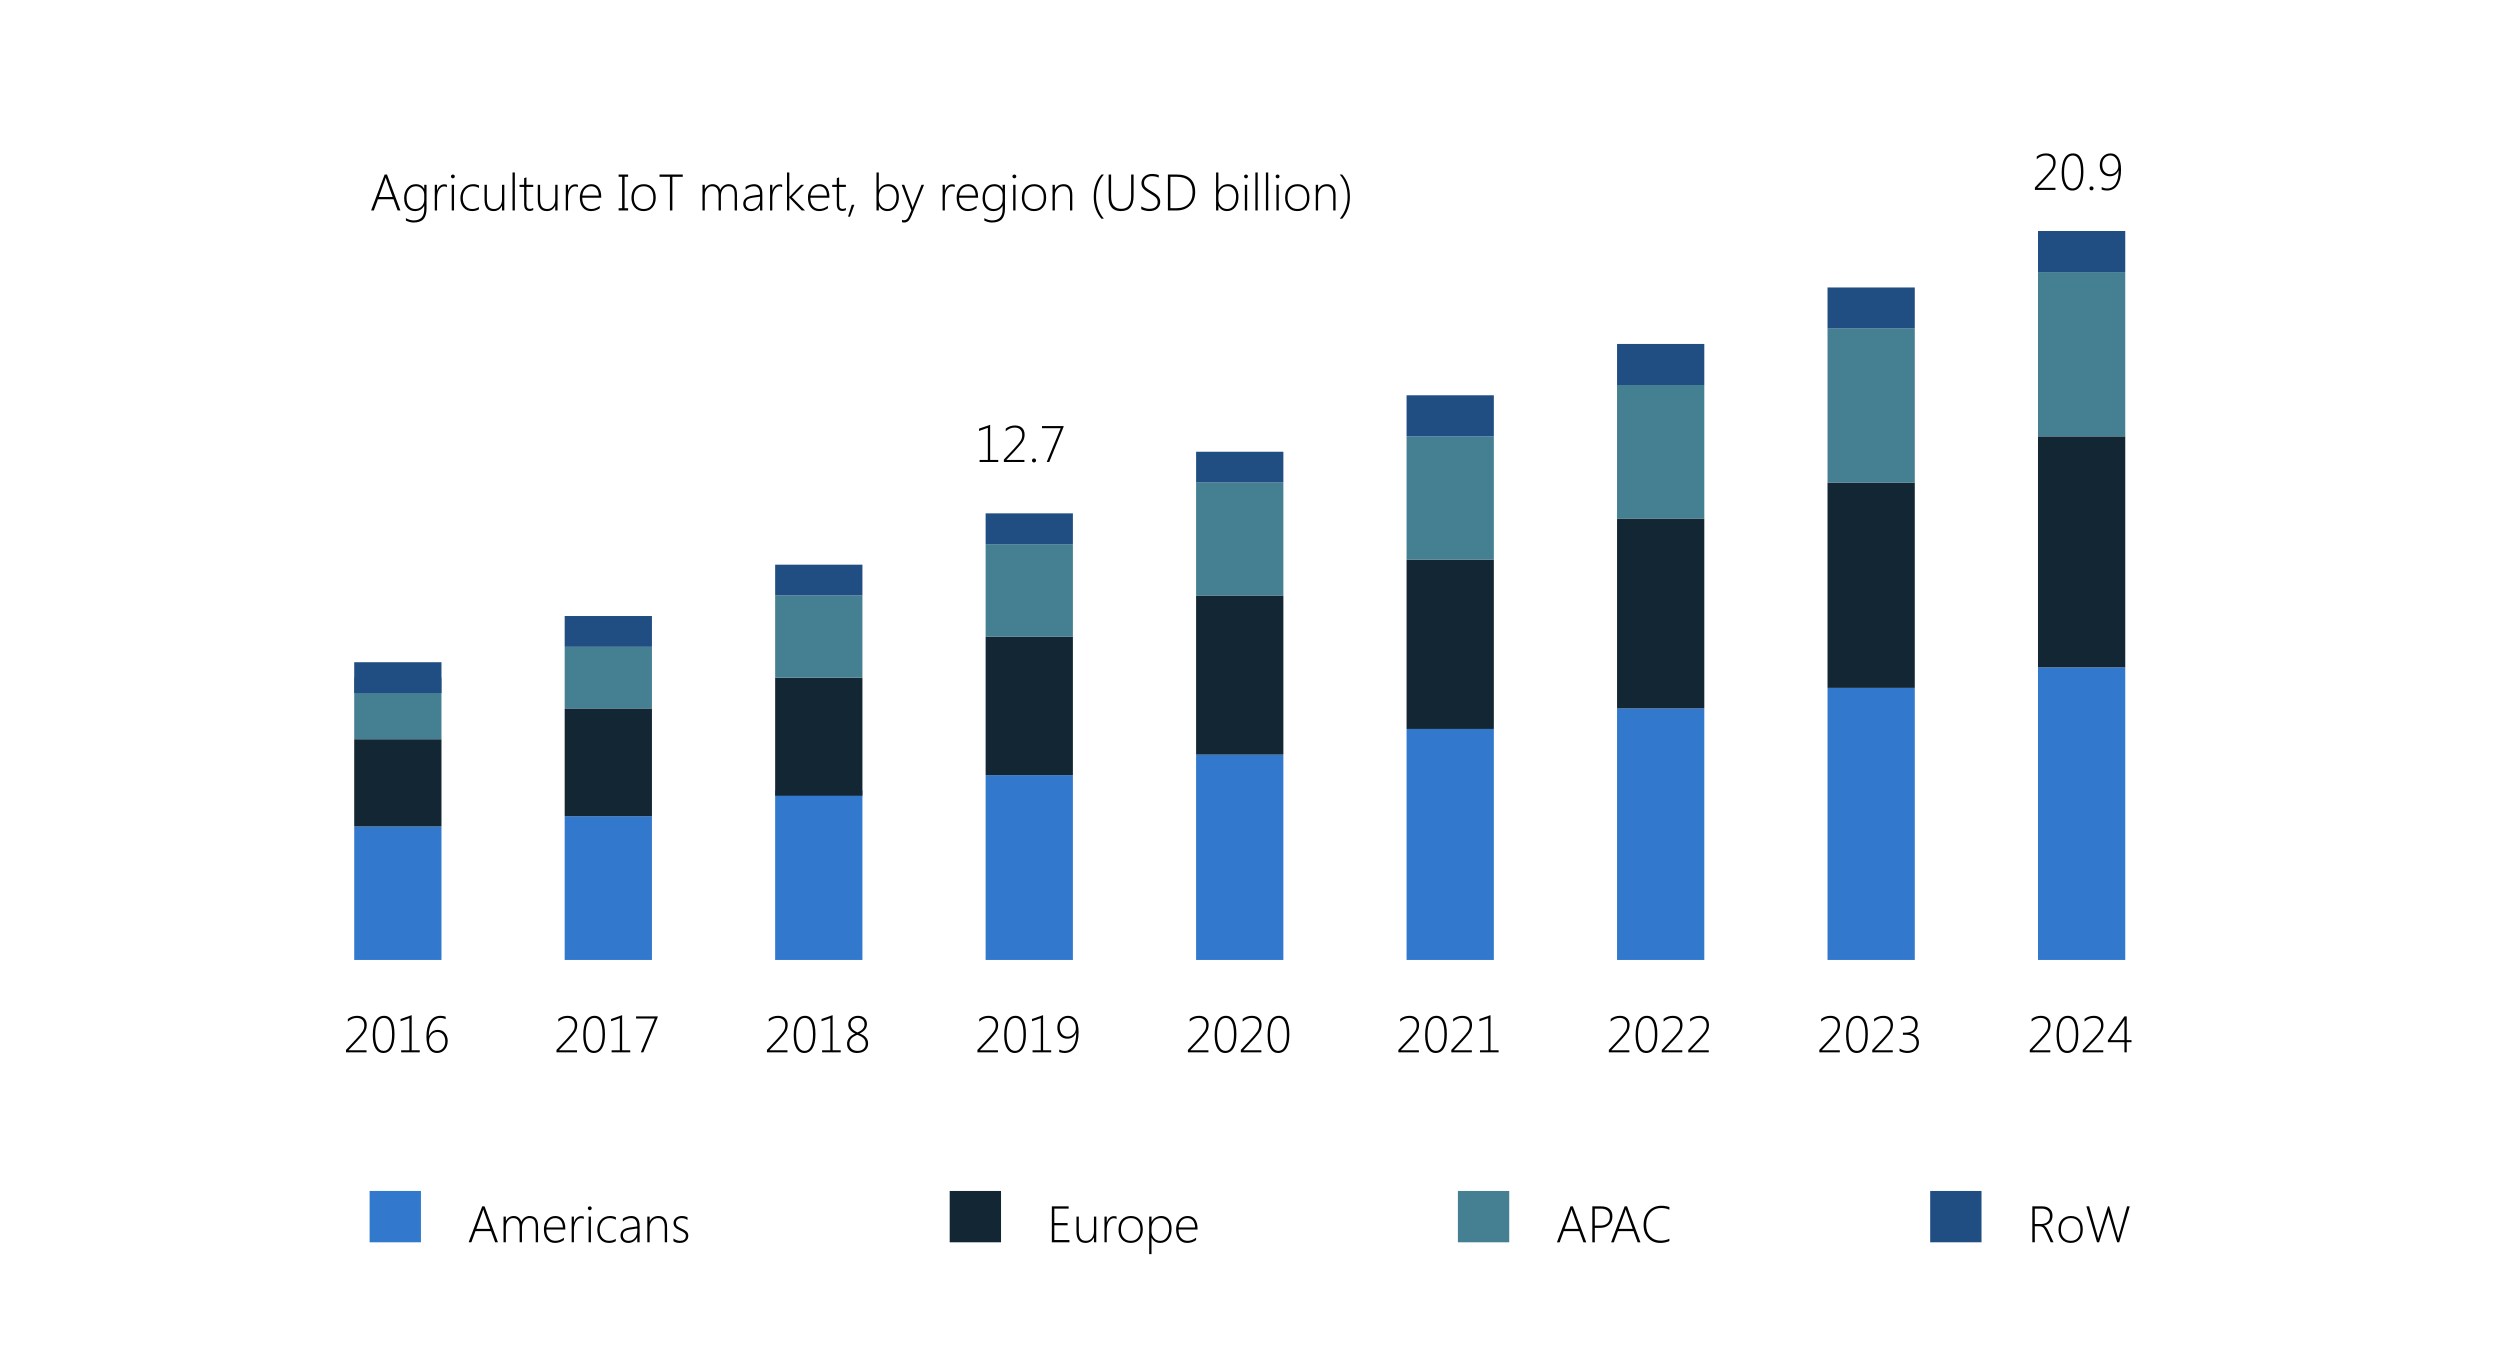 <svg width="431" height="235" viewBox="0 0 431 235" fill="none" xmlns="http://www.w3.org/2000/svg">
<path d="M63.721 214.172L63.721 205.322L72.571 205.322L72.571 214.172L63.721 214.172Z" fill="#3279CD"/>
<path d="M163.727 205.322L163.727 214.172L172.577 214.172L172.577 205.322L163.727 205.322Z" fill="#132634"/>
<path d="M251.343 214.172L251.343 205.322L260.193 205.322L260.193 214.172L251.343 214.172Z" fill="#457F92"/>
<path d="M332.764 214.172L332.764 205.322L341.614 205.322L341.614 214.172L332.764 214.172Z" fill="#204E83"/>
<path d="M349.933 181.427V181.003L351.623 179.206C352.225 178.563 352.62 178.089 352.807 177.784C352.997 177.479 353.092 177.139 353.092 176.764C353.092 176.361 352.98 176.048 352.755 175.827C352.531 175.602 352.212 175.489 351.8 175.489C351.253 175.489 350.737 175.704 350.253 176.133V175.667C350.726 175.307 351.259 175.126 351.852 175.126C352.382 175.126 352.79 175.269 353.075 175.554C353.363 175.839 353.507 176.221 353.507 176.699C353.507 177.126 353.405 177.512 353.2 177.858C352.996 178.203 352.559 178.732 351.891 179.443L350.374 181.047V181.064H353.473V181.427H349.933Z" fill="black"/>
<path d="M356.372 181.535C355.802 181.535 355.355 181.273 355.033 180.749C354.71 180.224 354.549 179.462 354.549 178.463C354.549 177.359 354.717 176.528 355.054 175.969C355.394 175.407 355.878 175.126 356.506 175.126C357.699 175.126 358.295 176.185 358.295 178.303C358.295 179.357 358.127 180.159 357.79 180.71C357.453 181.26 356.98 181.535 356.372 181.535ZM356.472 175.489C355.996 175.489 355.626 175.733 355.361 176.22C355.096 176.707 354.963 177.437 354.963 178.411C354.963 179.298 355.09 179.981 355.344 180.459C355.597 180.934 355.957 181.172 356.424 181.172C356.882 181.172 357.238 180.93 357.491 180.446C357.748 179.959 357.876 179.265 357.876 178.363C357.876 176.447 357.408 175.489 356.472 175.489Z" fill="black"/>
<path d="M359.06 181.427V181.003L360.75 179.206C361.352 178.563 361.747 178.089 361.934 177.784C362.124 177.479 362.219 177.139 362.219 176.764C362.219 176.361 362.107 176.048 361.882 175.827C361.657 175.602 361.339 175.489 360.927 175.489C360.38 175.489 359.864 175.704 359.38 176.133V175.667C359.852 175.307 360.385 175.126 360.979 175.126C361.509 175.126 361.916 175.269 362.202 175.554C362.49 175.839 362.634 176.221 362.634 176.699C362.634 177.126 362.532 177.512 362.327 177.858C362.122 178.203 361.686 178.732 361.018 179.443L359.501 181.047V181.064H362.599V181.427H359.06Z" fill="black"/>
<path d="M366.648 179.673V181.427H366.251V179.673H363.394V179.34L366.251 175.23H366.648V179.314H367.474V179.673H366.648ZM366.251 176.375C366.251 176.142 366.257 175.956 366.268 175.818H366.251C366.173 175.962 366.1 176.086 366.03 176.19L363.861 179.314H366.251V176.375Z" fill="black"/>
<path d="M351.349 165.497L351.349 115.051L366.394 115.051L366.394 165.497L351.349 165.497Z" fill="#3279CD"/>
<path d="M351.349 75.226L351.349 115.051L366.394 115.051L366.394 75.226L351.349 75.226Z" fill="#132634"/>
<path d="M351.349 75.226L351.349 46.906L366.394 46.906L366.394 75.226L351.349 75.226Z" fill="#457F92"/>
<path d="M351.349 46.906L351.349 39.825L366.394 39.825L366.394 46.906L351.349 46.906Z" fill="#204E83"/>
<path d="M313.648 181.427V181.004L315.338 179.206C315.94 178.564 316.334 178.09 316.522 177.784C316.712 177.479 316.807 177.139 316.807 176.764C316.807 176.361 316.695 176.049 316.47 175.827C316.245 175.602 315.927 175.49 315.515 175.49C314.967 175.49 314.452 175.704 313.968 176.134V175.667C314.44 175.307 314.973 175.127 315.567 175.127C316.097 175.127 316.504 175.269 316.79 175.555C317.078 175.84 317.222 176.221 317.222 176.7C317.222 177.126 317.119 177.512 316.915 177.858C316.71 178.204 316.274 178.732 315.606 179.444L314.089 181.047V181.064H317.187V181.427H313.648Z" fill="black"/>
<path d="M320.087 181.535C319.516 181.535 319.07 181.273 318.747 180.749C318.425 180.224 318.263 179.462 318.263 178.463C318.263 177.359 318.432 176.528 318.769 175.969C319.109 175.408 319.593 175.127 320.221 175.127C321.413 175.127 322.01 176.185 322.01 178.303C322.01 179.357 321.841 180.16 321.504 180.71C321.167 181.26 320.695 181.535 320.087 181.535ZM320.186 175.49C319.711 175.49 319.341 175.733 319.076 176.22C318.811 176.707 318.678 177.437 318.678 178.411C318.678 179.298 318.805 179.981 319.058 180.459C319.312 180.935 319.672 181.172 320.139 181.172C320.597 181.172 320.953 180.93 321.206 180.446C321.462 179.959 321.591 179.265 321.591 178.363C321.591 176.448 321.122 175.49 320.186 175.49Z" fill="black"/>
<path d="M322.775 181.427V181.004L324.464 179.206C325.066 178.564 325.461 178.09 325.648 177.784C325.839 177.479 325.934 177.139 325.934 176.764C325.934 176.361 325.821 176.049 325.597 175.827C325.372 175.602 325.053 175.49 324.641 175.49C324.094 175.49 323.578 175.704 323.094 176.134V175.667C323.567 175.307 324.1 175.127 324.693 175.127C325.223 175.127 325.631 175.269 325.916 175.555C326.204 175.84 326.348 176.221 326.348 176.7C326.348 177.126 326.246 177.512 326.042 177.858C325.837 178.204 325.401 178.732 324.732 179.444L323.215 181.047V181.064H326.314V181.427H322.775Z" fill="black"/>
<path d="M327.481 181.207V180.753C327.953 181.033 328.398 181.172 328.816 181.172C329.314 181.172 329.705 181.046 329.987 180.792C330.269 180.536 330.41 180.201 330.41 179.789C330.41 179.331 330.248 178.984 329.922 178.748C329.6 178.512 329.139 178.394 328.539 178.394H328.064V178.031H328.487C329.041 178.031 329.461 177.914 329.749 177.681C330.04 177.444 330.186 177.112 330.186 176.682C330.186 176.311 330.081 176.02 329.87 175.809C329.66 175.596 329.353 175.49 328.95 175.49C328.561 175.49 328.153 175.625 327.727 175.896V175.472C328.194 175.242 328.621 175.127 329.01 175.127C329.5 175.127 329.888 175.259 330.173 175.524C330.461 175.789 330.605 176.141 330.605 176.579C330.605 177.417 330.203 177.95 329.399 178.178V178.195C329.831 178.238 330.177 178.399 330.436 178.679C330.696 178.955 330.825 179.305 330.825 179.729C330.825 180.271 330.638 180.707 330.264 181.038C329.889 181.37 329.404 181.535 328.807 181.535C328.346 181.535 327.904 181.426 327.481 181.207Z" fill="black"/>
<path d="M315.064 165.497L315.064 118.591L330.109 118.591L330.109 165.497L315.064 165.497Z" fill="#3279CD"/>
<path d="M315.064 83.191L315.064 118.591L330.109 118.591L330.109 83.191L315.064 83.191Z" fill="#132634"/>
<path d="M315.064 83.191L315.064 56.641L330.109 56.641L330.109 83.191L315.064 83.191Z" fill="#457F92"/>
<path d="M315.064 56.641L315.064 49.56L330.109 49.56L330.109 56.641L315.064 56.641Z" fill="#204E83"/>
<path d="M277.363 181.427V181.004L279.052 179.206C279.654 178.564 280.049 178.09 280.236 177.784C280.426 177.479 280.521 177.139 280.521 176.764C280.521 176.361 280.409 176.049 280.184 175.827C279.96 175.602 279.641 175.49 279.229 175.49C278.682 175.49 278.166 175.704 277.682 176.134V175.667C278.155 175.307 278.688 175.127 279.281 175.127C279.811 175.127 280.219 175.269 280.504 175.555C280.792 175.84 280.936 176.221 280.936 176.7C280.936 177.126 280.834 177.512 280.629 177.858C280.425 178.204 279.988 178.732 279.32 179.444L277.803 181.047V181.064H280.902V181.427H277.363Z" fill="black"/>
<path d="M283.801 181.535C283.231 181.535 282.784 181.273 282.462 180.749C282.139 180.224 281.978 179.462 281.978 178.463C281.978 177.359 282.146 176.528 282.483 175.969C282.823 175.408 283.307 175.127 283.935 175.127C285.128 175.127 285.724 176.185 285.724 178.303C285.724 179.357 285.556 180.16 285.219 180.71C284.882 181.26 284.409 181.535 283.801 181.535ZM283.901 175.49C283.425 175.49 283.055 175.733 282.79 176.22C282.525 176.707 282.393 177.437 282.393 178.411C282.393 179.298 282.519 179.981 282.773 180.459C283.026 180.935 283.386 181.172 283.853 181.172C284.311 181.172 284.667 180.93 284.921 180.446C285.177 179.959 285.305 179.265 285.305 178.363C285.305 176.448 284.837 175.49 283.901 175.49Z" fill="black"/>
<path d="M286.489 181.427V181.004L288.179 179.206C288.781 178.564 289.176 178.09 289.363 177.784C289.553 177.479 289.648 177.139 289.648 176.764C289.648 176.361 289.536 176.049 289.311 175.827C289.086 175.602 288.768 175.49 288.356 175.49C287.809 175.49 287.293 175.704 286.809 176.134V175.667C287.281 175.307 287.814 175.127 288.408 175.127C288.938 175.127 289.346 175.269 289.631 175.555C289.919 175.84 290.063 176.221 290.063 176.7C290.063 177.126 289.961 177.512 289.756 177.858C289.552 178.204 289.115 178.732 288.447 179.444L286.93 181.047V181.064H290.028V181.427H286.489Z" fill="black"/>
<path d="M291.053 181.427V181.004L292.742 179.206C293.344 178.564 293.739 178.09 293.926 177.784C294.116 177.479 294.211 177.139 294.211 176.764C294.211 176.361 294.099 176.049 293.874 175.827C293.65 175.602 293.331 175.49 292.919 175.49C292.372 175.49 291.856 175.704 291.372 176.134V175.667C291.845 175.307 292.378 175.127 292.971 175.127C293.501 175.127 293.909 175.269 294.194 175.555C294.482 175.84 294.626 176.221 294.626 176.7C294.626 177.126 294.524 177.512 294.319 177.858C294.115 178.204 293.678 178.732 293.01 179.444L291.493 181.047V181.064H294.592V181.427H291.053Z" fill="black"/>
<path d="M278.778 165.497L278.778 122.131L293.823 122.131L293.823 165.497L278.778 165.497Z" fill="#3279CD"/>
<path d="M278.778 89.386L278.778 122.131L293.823 122.131L293.823 89.386L278.778 89.386Z" fill="#132634"/>
<path d="M278.778 89.386L278.778 66.376L293.823 66.376L293.823 89.386L278.778 89.386Z" fill="#457F92"/>
<path d="M278.778 66.376L278.778 59.296L293.823 59.296L293.823 66.376L278.778 66.376Z" fill="#204E83"/>
<path d="M168.887 79.651V79.288H170.304V73.757L168.787 74.297V73.899L170.702 73.234V79.288H172.097V79.651H168.887Z" fill="black"/>
<path d="M173.07 79.651V79.227L174.759 77.43C175.361 76.787 175.756 76.313 175.943 76.008C176.133 75.703 176.229 75.363 176.229 74.988C176.229 74.585 176.116 74.272 175.891 74.05C175.667 73.826 175.348 73.713 174.936 73.713C174.389 73.713 173.873 73.928 173.389 74.357V73.891C173.862 73.53 174.395 73.35 174.988 73.35C175.518 73.35 175.926 73.493 176.211 73.778C176.499 74.063 176.643 74.445 176.643 74.923C176.643 75.35 176.541 75.736 176.337 76.081C176.132 76.427 175.696 76.956 175.027 77.667L173.51 79.271V79.288H176.609V79.651H173.07Z" fill="black"/>
<path d="M178.26 79.729C178.162 79.729 178.079 79.695 178.013 79.629C177.947 79.56 177.914 79.477 177.914 79.379C177.914 79.278 177.947 79.196 178.013 79.132C178.079 79.066 178.162 79.033 178.26 79.033C178.357 79.033 178.441 79.066 178.51 79.132C178.579 79.196 178.614 79.278 178.614 79.379C178.614 79.477 178.579 79.56 178.51 79.629C178.441 79.695 178.357 79.729 178.26 79.729Z" fill="black"/>
<path d="M180.887 79.651H180.455L182.862 73.817H179.638V73.454H183.372V73.562L180.887 79.651Z" fill="black"/>
<path d="M85.367 214.172L84.659 212.245H81.971L81.262 214.172H80.791L83.129 207.976H83.535L85.847 214.172H85.367ZM83.466 208.987C83.434 208.9 83.408 208.815 83.388 208.732C83.368 208.66 83.346 208.588 83.323 208.516H83.306C83.257 208.706 83.209 208.86 83.163 208.978L82.122 211.852H84.512L83.466 208.987Z" fill="black"/>
<path d="M92.359 214.172V211.51C92.359 210.954 92.271 210.564 92.096 210.339C91.923 210.115 91.647 210.002 91.27 210.002C90.922 210.002 90.621 210.152 90.367 210.452C90.114 210.751 89.987 211.127 89.987 211.58V214.172H89.589V211.48C89.589 210.495 89.215 210.002 88.466 210.002C88.106 210.002 87.806 210.154 87.567 210.456C87.328 210.756 87.208 211.145 87.208 211.623V214.172H86.811V209.747H87.208V210.482H87.225C87.534 209.92 87.984 209.639 88.578 209.639C88.901 209.639 89.176 209.733 89.403 209.92C89.634 210.105 89.789 210.348 89.87 210.65C90.008 210.331 90.206 210.083 90.462 209.907C90.721 209.729 91.002 209.639 91.305 209.639C92.273 209.639 92.757 210.239 92.757 211.437V214.172H92.359Z" fill="black"/>
<path d="M94.183 211.977C94.183 212.585 94.322 213.06 94.602 213.403C94.884 213.746 95.27 213.917 95.76 213.917C96.255 213.917 96.74 213.734 97.212 213.369V213.792C96.754 214.118 96.243 214.28 95.678 214.28C95.108 214.28 94.647 214.076 94.295 213.667C93.944 213.258 93.768 212.68 93.768 211.934C93.768 211.289 93.951 210.746 94.317 210.305C94.685 209.861 95.164 209.639 95.751 209.639C96.302 209.639 96.724 209.832 97.017 210.218C97.311 210.604 97.458 211.132 97.458 211.8V211.977H94.183ZM97.043 211.614C97.026 211.104 96.904 210.708 96.676 210.426C96.448 210.143 96.135 210.002 95.734 210.002C95.319 210.002 94.975 210.142 94.701 210.421C94.43 210.698 94.263 211.096 94.2 211.614H97.043Z" fill="black"/>
<path d="M100.643 210.162C100.511 210.067 100.355 210.02 100.176 210.02C99.828 210.02 99.535 210.2 99.299 210.56C99.063 210.92 98.945 211.431 98.945 212.094V214.172H98.556V209.747H98.945V210.728H98.962C99.063 210.391 99.223 210.129 99.442 209.942C99.661 209.755 99.914 209.661 100.202 209.661C100.367 209.661 100.513 209.687 100.643 209.739V210.162Z" fill="black"/>
<path d="M101.672 208.632C101.585 208.632 101.509 208.601 101.443 208.537C101.376 208.474 101.343 208.393 101.343 208.295C101.343 208.2 101.376 208.124 101.443 208.066C101.512 208.006 101.588 207.976 101.672 207.976C101.761 207.976 101.839 208.004 101.905 208.062C101.974 208.12 102.009 208.197 102.009 208.295C102.009 208.388 101.976 208.467 101.909 208.533C101.843 208.599 101.764 208.632 101.672 208.632ZM101.477 214.172V209.747H101.875V214.172H101.477Z" fill="black"/>
<path d="M106.157 213.978C105.829 214.18 105.437 214.28 104.982 214.28C104.38 214.28 103.894 214.074 103.525 213.662C103.157 213.248 102.972 212.706 102.972 212.038C102.972 211.335 103.18 210.76 103.595 210.313C104.009 209.864 104.542 209.639 105.193 209.639C105.531 209.639 105.858 209.708 106.174 209.847V210.296C105.858 210.1 105.51 210.002 105.133 210.002C104.614 210.002 104.194 210.19 103.871 210.564C103.549 210.936 103.387 211.418 103.387 212.012C103.387 212.585 103.534 213.046 103.828 213.395C104.125 213.743 104.515 213.917 104.999 213.917C105.443 213.917 105.829 213.799 106.157 213.563V213.978Z" fill="black"/>
<path d="M109.869 214.172V213.287H109.852C109.711 213.589 109.505 213.831 109.234 214.012C108.966 214.191 108.668 214.28 108.339 214.28C107.919 214.28 107.586 214.162 107.341 213.926C107.096 213.69 106.974 213.392 106.974 213.032C106.974 212.259 107.485 211.793 108.508 211.631L109.869 211.428C109.869 210.478 109.512 210.002 108.797 210.002C108.311 210.002 107.837 210.198 107.376 210.59V210.11C107.54 209.981 107.762 209.87 108.041 209.778C108.324 209.685 108.589 209.639 108.836 209.639C109.292 209.639 109.643 209.78 109.891 210.063C110.141 210.345 110.267 210.756 110.267 211.294V214.172H109.869ZM108.651 211.969C108.187 212.035 107.861 212.143 107.674 212.293C107.487 212.44 107.393 212.68 107.393 213.014C107.393 213.276 107.479 213.492 107.652 213.662C107.828 213.832 108.072 213.917 108.383 213.917C108.809 213.917 109.163 213.76 109.446 213.446C109.728 213.13 109.869 212.722 109.869 212.223V211.791L108.651 211.969Z" fill="black"/>
<path d="M114.605 214.172V211.597C114.605 210.534 114.222 210.002 113.456 210.002C113.03 210.002 112.679 210.159 112.406 210.473C112.132 210.784 111.995 211.17 111.995 211.631V214.172H111.598V209.747H111.995V210.551H112.013C112.335 209.943 112.839 209.639 113.525 209.639C114.003 209.639 114.369 209.799 114.623 210.119C114.876 210.436 115.003 210.89 115.003 211.48V214.172H114.605Z" fill="black"/>
<path d="M116.105 213.978V213.498C116.255 213.628 116.436 213.73 116.649 213.805C116.863 213.88 117.047 213.917 117.202 213.917C117.897 213.917 118.244 213.634 118.244 213.066C118.244 212.87 118.168 212.703 118.015 212.565C117.862 212.427 117.614 212.284 117.272 212.137C116.848 211.953 116.55 211.763 116.377 211.567C116.207 211.368 116.122 211.127 116.122 210.845C116.122 210.485 116.259 210.194 116.533 209.972C116.809 209.75 117.149 209.639 117.553 209.639C117.933 209.639 118.258 209.717 118.529 209.873V210.322C118.201 210.109 117.861 210.002 117.509 210.002C117.218 210.002 116.984 210.079 116.805 210.231C116.626 210.381 116.537 210.577 116.537 210.819C116.537 211.029 116.593 211.201 116.706 211.333C116.818 211.463 117.066 211.613 117.449 211.783C117.91 211.99 118.227 212.183 118.4 212.362C118.572 212.537 118.659 212.772 118.659 213.066C118.659 213.418 118.526 213.709 118.261 213.939C117.999 214.167 117.636 214.28 117.172 214.28C116.746 214.28 116.39 214.18 116.105 213.978Z" fill="black"/>
<path d="M181.337 214.172V207.976H184.233V208.369H181.765V210.854H184.055V211.243H181.765V213.783H184.375V214.172H181.337Z" fill="black"/>
<path d="M188.597 214.172V213.369H188.58C188.272 213.976 187.796 214.28 187.154 214.28C186.108 214.28 185.585 213.622 185.585 212.306V209.747H185.987V212.206C185.987 212.805 186.085 213.24 186.281 213.511C186.48 213.782 186.791 213.917 187.214 213.917C187.626 213.917 187.959 213.766 188.212 213.464C188.469 213.161 188.597 212.758 188.597 212.254V209.747H188.995V214.172H188.597Z" fill="black"/>
<path d="M192.499 210.162C192.367 210.067 192.211 210.02 192.033 210.02C191.684 210.02 191.392 210.2 191.155 210.56C190.919 210.92 190.801 211.431 190.801 212.094V214.172H190.412V209.747H190.801V210.728H190.818C190.919 210.391 191.079 210.129 191.298 209.942C191.517 209.755 191.77 209.661 192.058 209.661C192.223 209.661 192.37 209.687 192.499 209.739V210.162Z" fill="black"/>
<path d="M194.928 214.28C194.283 214.28 193.771 214.069 193.394 213.645C193.019 213.219 192.832 212.666 192.832 211.986C192.832 211.251 193.028 210.676 193.42 210.262C193.814 209.847 194.333 209.639 194.975 209.639C195.606 209.639 196.105 209.845 196.471 210.257C196.836 210.669 197.019 211.24 197.019 211.969C197.019 212.657 196.832 213.214 196.458 213.641C196.086 214.067 195.576 214.28 194.928 214.28ZM194.958 210.002C194.437 210.002 194.02 210.178 193.709 210.529C193.401 210.881 193.247 211.369 193.247 211.994C193.247 212.573 193.398 213.039 193.701 213.39C194.003 213.742 194.416 213.917 194.941 213.917C195.474 213.917 195.884 213.745 196.172 213.399C196.46 213.053 196.605 212.573 196.605 211.96C196.605 211.329 196.46 210.845 196.172 210.508C195.887 210.171 195.482 210.002 194.958 210.002Z" fill="black"/>
<path d="M198.536 213.386H198.519V216.208H198.121V209.747H198.519V210.659H198.536C198.695 210.334 198.921 210.083 199.215 209.907C199.511 209.729 199.837 209.639 200.191 209.639C200.753 209.639 201.191 209.834 201.505 210.223C201.822 210.609 201.98 211.134 201.98 211.8C201.98 212.54 201.799 213.14 201.436 213.598C201.076 214.053 200.599 214.28 200.005 214.28C199.343 214.28 198.853 213.982 198.536 213.386ZM198.519 211.739V212.297C198.519 212.741 198.659 213.122 198.938 213.442C199.217 213.759 199.585 213.917 200.04 213.917C200.492 213.917 200.86 213.724 201.142 213.338C201.424 212.949 201.565 212.44 201.565 211.809C201.565 211.255 201.436 210.816 201.176 210.491C200.917 210.165 200.571 210.002 200.139 210.002C199.624 210.002 199.225 210.175 198.942 210.521C198.66 210.867 198.519 211.273 198.519 211.739Z" fill="black"/>
<path d="M203.177 211.977C203.177 212.585 203.317 213.06 203.596 213.403C203.879 213.746 204.265 213.917 204.755 213.917C205.25 213.917 205.734 213.734 206.207 213.369V213.792C205.748 214.118 205.237 214.28 204.672 214.28C204.102 214.28 203.641 214.076 203.29 213.667C202.938 213.258 202.762 212.68 202.762 211.934C202.762 211.289 202.945 210.746 203.311 210.305C203.68 209.861 204.158 209.639 204.746 209.639C205.296 209.639 205.718 209.832 206.012 210.218C206.306 210.604 206.453 211.132 206.453 211.8V211.977H203.177ZM206.038 211.614C206.021 211.104 205.898 210.708 205.671 210.426C205.443 210.143 205.129 210.002 204.729 210.002C204.314 210.002 203.97 210.142 203.696 210.421C203.425 210.698 203.258 211.096 203.195 211.614H206.038Z" fill="black"/>
<path d="M272.989 214.173L272.281 212.245H269.593L268.884 214.173H268.413L270.751 207.976H271.157L273.469 214.173H272.989ZM271.088 208.987C271.056 208.901 271.03 208.816 271.01 208.732C270.99 208.66 270.968 208.588 270.945 208.516H270.928C270.879 208.706 270.832 208.86 270.786 208.978L269.744 211.852H272.134L271.088 208.987Z" fill="black"/>
<path d="M274.947 211.688V214.173H274.519V207.976H276.014C276.651 207.976 277.138 208.124 277.475 208.421C277.812 208.715 277.981 209.145 277.981 209.713C277.981 210.289 277.792 210.763 277.414 211.135C277.04 211.503 276.514 211.688 275.837 211.688H274.947ZM274.947 208.369V211.295H275.829C276.387 211.295 276.812 211.162 277.103 210.897C277.394 210.629 277.54 210.252 277.54 209.765C277.54 208.834 277.005 208.369 275.937 208.369H274.947Z" fill="black"/>
<path d="M282.332 214.173L281.623 212.245H278.936L278.227 214.173H277.756L280.094 207.976H280.5L282.812 214.173H282.332ZM280.431 208.987C280.399 208.901 280.373 208.816 280.353 208.732C280.333 208.66 280.311 208.588 280.288 208.516H280.271C280.222 208.706 280.174 208.86 280.128 208.978L279.087 211.852H281.476L280.431 208.987Z" fill="black"/>
<path d="M287.799 213.969C287.297 214.177 286.774 214.281 286.23 214.281C285.383 214.281 284.692 213.997 284.156 213.429C283.623 212.859 283.356 212.116 283.356 211.2C283.356 210.194 283.646 209.389 284.225 208.784C284.804 208.176 285.54 207.872 286.433 207.872C286.908 207.872 287.364 207.948 287.799 208.101V208.555C287.364 208.359 286.906 208.261 286.424 208.261C285.647 208.261 285.014 208.525 284.527 209.052C284.04 209.579 283.797 210.28 283.797 211.156C283.797 212 284.029 212.667 284.493 213.157C284.959 213.644 285.55 213.887 286.265 213.887C286.835 213.887 287.346 213.776 287.799 213.555V213.969Z" fill="black"/>
<path d="M68.552 36.285L67.843 34.358H65.155L64.447 36.285H63.976L66.314 30.089H66.72L69.032 36.285H68.552ZM66.651 31.1C66.619 31.014 66.593 30.928 66.573 30.845C66.553 30.773 66.531 30.701 66.508 30.629H66.491C66.442 30.819 66.394 30.973 66.348 31.091L65.307 33.965H67.696L66.651 31.1Z" fill="black"/>
<path d="M73.534 35.957C73.534 36.79 73.353 37.399 72.99 37.785C72.627 38.171 72.062 38.364 71.296 38.364C70.87 38.364 70.43 38.252 69.978 38.027V37.612C70.445 37.871 70.887 38.001 71.305 38.001C72.526 38.001 73.137 37.356 73.137 36.065V35.49H73.12C72.771 36.093 72.24 36.394 71.525 36.394C70.981 36.394 70.535 36.196 70.19 35.801C69.847 35.407 69.676 34.857 69.676 34.151C69.676 33.445 69.861 32.869 70.233 32.422C70.605 31.976 71.094 31.752 71.702 31.752C72.353 31.752 72.826 32.022 73.12 32.56H73.137V31.86H73.534V35.957ZM73.137 33.559C73.137 33.167 73.004 32.828 72.739 32.543C72.477 32.258 72.134 32.115 71.711 32.115C71.224 32.115 70.832 32.298 70.535 32.664C70.239 33.03 70.09 33.514 70.09 34.116C70.09 34.721 70.226 35.192 70.497 35.529C70.77 35.864 71.13 36.031 71.577 36.031C72.052 36.031 72.431 35.876 72.713 35.568C72.996 35.26 73.137 34.883 73.137 34.436V33.559Z" fill="black"/>
<path d="M77.043 32.275C76.911 32.18 76.755 32.133 76.577 32.133C76.228 32.133 75.936 32.313 75.7 32.673C75.463 33.033 75.345 33.544 75.345 34.207V36.285H74.956V31.86H75.345V32.841H75.362C75.463 32.504 75.623 32.242 75.842 32.055C76.061 31.868 76.315 31.774 76.603 31.774C76.767 31.774 76.914 31.8 77.043 31.852V32.275Z" fill="black"/>
<path d="M78.072 30.746C77.986 30.746 77.909 30.714 77.843 30.651C77.777 30.587 77.743 30.506 77.743 30.409C77.743 30.313 77.777 30.237 77.843 30.18C77.912 30.119 77.988 30.089 78.072 30.089C78.161 30.089 78.239 30.117 78.305 30.175C78.374 30.233 78.409 30.311 78.409 30.409C78.409 30.501 78.376 30.58 78.31 30.646C78.243 30.712 78.164 30.746 78.072 30.746ZM77.877 36.285V31.86H78.275V36.285H77.877Z" fill="black"/>
<path d="M82.558 36.091C82.229 36.293 81.837 36.394 81.382 36.394C80.78 36.394 80.294 36.188 79.926 35.776C79.557 35.361 79.373 34.819 79.373 34.151C79.373 33.448 79.58 32.873 79.995 32.427C80.41 31.977 80.943 31.752 81.594 31.752C81.931 31.752 82.258 31.822 82.575 31.96V32.409C82.258 32.213 81.911 32.115 81.533 32.115C81.015 32.115 80.594 32.303 80.272 32.677C79.949 33.049 79.787 33.531 79.787 34.125C79.787 34.698 79.934 35.159 80.228 35.508C80.525 35.856 80.915 36.031 81.399 36.031C81.843 36.031 82.229 35.912 82.558 35.676V36.091Z" fill="black"/>
<path d="M86.546 36.285V35.482H86.529C86.221 36.09 85.745 36.394 85.103 36.394C84.057 36.394 83.534 35.735 83.534 34.419V31.86H83.936V34.319C83.936 34.919 84.034 35.354 84.23 35.624C84.429 35.895 84.74 36.031 85.163 36.031C85.575 36.031 85.908 35.879 86.162 35.577C86.418 35.274 86.546 34.871 86.546 34.367V31.86H86.944V36.285H86.546Z" fill="black"/>
<path d="M88.361 36.285V29.734H88.759V36.285H88.361Z" fill="black"/>
<path d="M91.926 36.225C91.719 36.323 91.524 36.372 91.343 36.372C90.689 36.372 90.362 35.98 90.362 35.197V32.224H89.567V31.86H90.362V30.711C90.425 30.688 90.491 30.665 90.561 30.642C90.63 30.622 90.696 30.6 90.759 30.577V31.86H91.926V32.224H90.759V35.145C90.759 35.45 90.807 35.672 90.902 35.81C91 35.946 91.164 36.013 91.395 36.013C91.559 36.013 91.736 35.96 91.926 35.853V36.225Z" fill="black"/>
<path d="M95.725 36.285V35.482H95.707C95.399 36.09 94.924 36.394 94.281 36.394C93.236 36.394 92.713 35.735 92.713 34.419V31.86H93.115V34.319C93.115 34.919 93.212 35.354 93.408 35.624C93.607 35.895 93.918 36.031 94.342 36.031C94.754 36.031 95.087 35.879 95.34 35.577C95.596 35.274 95.725 34.871 95.725 34.367V31.86H96.122V36.285H95.725Z" fill="black"/>
<path d="M99.627 32.275C99.494 32.18 99.339 32.133 99.16 32.133C98.811 32.133 98.519 32.313 98.283 32.673C98.047 33.033 97.928 33.544 97.928 34.207V36.285H97.54V31.86H97.928V32.841H97.946C98.047 32.504 98.207 32.242 98.425 32.055C98.644 31.868 98.898 31.774 99.186 31.774C99.35 31.774 99.497 31.8 99.627 31.852V32.275Z" fill="black"/>
<path d="M100.374 34.09C100.374 34.698 100.514 35.173 100.794 35.516C101.076 35.859 101.462 36.031 101.952 36.031C102.447 36.031 102.931 35.848 103.404 35.482V35.905C102.946 36.231 102.434 36.394 101.87 36.394C101.299 36.394 100.838 36.189 100.487 35.78C100.135 35.371 99.96 34.793 99.96 34.047C99.96 33.402 100.142 32.859 100.508 32.418C100.877 31.974 101.355 31.752 101.943 31.752C102.493 31.752 102.915 31.945 103.209 32.331C103.503 32.718 103.65 33.245 103.65 33.913V34.09H100.374ZM103.235 33.727C103.218 33.217 103.095 32.821 102.868 32.539C102.64 32.257 102.326 32.115 101.926 32.115C101.511 32.115 101.167 32.255 100.893 32.535C100.622 32.811 100.455 33.209 100.392 33.727H103.235Z" fill="black"/>
<path d="M108.287 30.089V30.478H107.682V35.897H108.287V36.285H106.649V35.897H107.254V30.478H106.649V30.089H108.287Z" fill="black"/>
<path d="M110.957 36.394C110.312 36.394 109.801 36.182 109.423 35.758C109.049 35.332 108.861 34.779 108.861 34.099C108.861 33.364 109.057 32.79 109.449 32.375C109.844 31.96 110.362 31.752 111.005 31.752C111.636 31.752 112.134 31.958 112.5 32.37C112.866 32.782 113.049 33.353 113.049 34.082C113.049 34.77 112.862 35.328 112.487 35.754C112.115 36.18 111.606 36.394 110.957 36.394ZM110.988 32.115C110.466 32.115 110.05 32.291 109.739 32.643C109.43 32.994 109.276 33.482 109.276 34.108C109.276 34.687 109.428 35.152 109.73 35.503C110.033 35.855 110.446 36.031 110.97 36.031C111.503 36.031 111.914 35.858 112.202 35.512C112.49 35.166 112.634 34.687 112.634 34.073C112.634 33.442 112.49 32.958 112.202 32.621C111.917 32.284 111.512 32.115 110.988 32.115Z" fill="black"/>
<path d="M115.918 30.482V36.285H115.495V30.482H113.706V30.089H117.707V30.482H115.918Z" fill="black"/>
<path d="M126.657 36.285V33.624C126.657 33.068 126.569 32.677 126.393 32.453C126.22 32.228 125.945 32.115 125.568 32.115C125.219 32.115 124.918 32.265 124.665 32.565C124.411 32.864 124.284 33.24 124.284 33.693V36.285H123.887V33.593C123.887 32.608 123.512 32.115 122.763 32.115C122.403 32.115 122.103 32.267 121.864 32.569C121.625 32.869 121.506 33.258 121.506 33.736V36.285H121.108V31.86H121.506V32.595H121.523C121.831 32.033 122.282 31.752 122.876 31.752C123.198 31.752 123.473 31.846 123.701 32.033C123.931 32.218 124.087 32.461 124.168 32.764C124.306 32.444 124.503 32.196 124.76 32.02C125.019 31.842 125.3 31.752 125.602 31.752C126.57 31.752 127.054 32.352 127.054 33.55V36.285H126.657Z" fill="black"/>
<path d="M131.03 36.285V35.4H131.013C130.871 35.702 130.665 35.944 130.395 36.126C130.127 36.304 129.829 36.394 129.5 36.394C129.08 36.394 128.747 36.275 128.502 36.039C128.257 35.803 128.135 35.505 128.135 35.145C128.135 34.373 128.646 33.906 129.669 33.745L131.03 33.541C131.03 32.591 130.673 32.115 129.958 32.115C129.471 32.115 128.997 32.311 128.537 32.703V32.224C128.701 32.094 128.923 31.983 129.202 31.891C129.484 31.799 129.749 31.752 129.997 31.752C130.452 31.752 130.804 31.894 131.052 32.176C131.302 32.458 131.427 32.869 131.427 33.407V36.285H131.03ZM129.811 34.082C129.347 34.148 129.022 34.256 128.835 34.406C128.647 34.553 128.554 34.793 128.554 35.127C128.554 35.39 128.64 35.606 128.813 35.776C128.989 35.946 129.232 36.031 129.543 36.031C129.97 36.031 130.324 35.874 130.606 35.559C130.889 35.243 131.03 34.835 131.03 34.337V33.904L129.811 34.082Z" fill="black"/>
<path d="M134.846 32.275C134.713 32.18 134.558 32.133 134.379 32.133C134.03 32.133 133.738 32.313 133.502 32.673C133.266 33.033 133.147 33.544 133.147 34.207V36.285H132.758V31.86H133.147V32.841H133.165C133.266 32.504 133.425 32.242 133.644 32.055C133.863 31.868 134.117 31.774 134.405 31.774C134.569 31.774 134.716 31.8 134.846 31.852V32.275Z" fill="black"/>
<path d="M138.212 36.285L136.095 34.099H136.077V36.285H135.68V29.734H136.077V33.956H136.095L138.104 31.86H138.618L136.518 34.004L138.787 36.285H138.212Z" fill="black"/>
<path d="M139.707 34.09C139.707 34.698 139.847 35.173 140.126 35.516C140.409 35.859 140.795 36.031 141.284 36.031C141.78 36.031 142.264 35.848 142.736 35.482V35.905C142.278 36.231 141.767 36.394 141.202 36.394C140.632 36.394 140.171 36.189 139.82 35.78C139.468 35.371 139.292 34.793 139.292 34.047C139.292 33.402 139.475 32.859 139.841 32.418C140.21 31.974 140.688 31.752 141.276 31.752C141.826 31.752 142.248 31.945 142.542 32.331C142.836 32.718 142.983 33.245 142.983 33.913V34.09H139.707ZM142.568 33.727C142.551 33.217 142.428 32.821 142.201 32.539C141.973 32.257 141.659 32.115 141.259 32.115C140.844 32.115 140.499 32.255 140.226 32.535C139.955 32.811 139.788 33.209 139.724 33.727H142.568Z" fill="black"/>
<path d="M145.831 36.225C145.623 36.323 145.429 36.372 145.247 36.372C144.593 36.372 144.266 35.98 144.266 35.197V32.224H143.471V31.86H144.266V30.711C144.33 30.688 144.396 30.665 144.465 30.642C144.534 30.622 144.6 30.6 144.664 30.577V31.86H145.831V32.224H144.664V35.145C144.664 35.45 144.711 35.672 144.806 35.81C144.904 35.946 145.069 36.013 145.299 36.013C145.463 36.013 145.64 35.96 145.831 35.853V36.225Z" fill="black"/>
<path d="M146.539 37.357H146.202L146.85 35.305H147.291L146.539 37.357Z" fill="black"/>
<path d="M151.522 35.499H151.504V36.285H151.107V29.734H151.504V32.772H151.522C151.68 32.447 151.906 32.196 152.2 32.02C152.497 31.842 152.822 31.752 153.177 31.752C153.739 31.752 154.176 31.947 154.49 32.336C154.807 32.722 154.966 33.248 154.966 33.913C154.966 34.654 154.783 35.253 154.417 35.711C154.051 36.166 153.576 36.394 152.991 36.394C152.328 36.394 151.839 36.095 151.522 35.499ZM151.504 33.853V34.41C151.504 34.854 151.644 35.235 151.924 35.555C152.203 35.872 152.57 36.031 153.026 36.031C153.478 36.031 153.845 35.837 154.127 35.452C154.41 35.063 154.551 34.553 154.551 33.922C154.551 33.369 154.421 32.929 154.162 32.604C153.903 32.278 153.557 32.115 153.125 32.115C152.609 32.115 152.21 32.288 151.928 32.634C151.646 32.98 151.504 33.386 151.504 33.853Z" fill="black"/>
<path d="M157.148 37.189C156.987 37.586 156.808 37.882 156.612 38.075C156.416 38.268 156.164 38.364 155.856 38.364C155.726 38.364 155.611 38.344 155.51 38.304V37.906C155.614 37.946 155.735 37.967 155.873 37.967C156.228 37.967 156.507 37.722 156.712 37.232L157.122 36.251L155.445 31.86H155.891L157.226 35.465C157.255 35.542 157.275 35.601 157.286 35.642C157.298 35.696 157.311 35.745 157.325 35.789H157.343L157.446 35.49L158.872 31.86H159.304L157.148 37.189Z" fill="black"/>
<path d="M164.594 32.275C164.461 32.18 164.306 32.133 164.127 32.133C163.778 32.133 163.486 32.313 163.25 32.673C163.014 33.033 162.895 33.544 162.895 34.207V36.285H162.507V31.86H162.895V32.841H162.913C163.014 32.504 163.173 32.242 163.392 32.055C163.611 31.868 163.865 31.774 164.153 31.774C164.317 31.774 164.464 31.8 164.594 31.852V32.275Z" fill="black"/>
<path d="M165.341 34.09C165.341 34.698 165.481 35.173 165.761 35.516C166.043 35.859 166.429 36.031 166.919 36.031C167.414 36.031 167.898 35.848 168.371 35.482V35.905C167.913 36.231 167.401 36.394 166.837 36.394C166.266 36.394 165.805 36.189 165.454 35.78C165.102 35.371 164.927 34.793 164.927 34.047C164.927 33.402 165.109 32.859 165.475 32.418C165.844 31.974 166.322 31.752 166.91 31.752C167.46 31.752 167.882 31.945 168.176 32.331C168.47 32.718 168.617 33.245 168.617 33.913V34.09H165.341ZM168.202 33.727C168.185 33.217 168.062 32.821 167.835 32.539C167.607 32.257 167.293 32.115 166.893 32.115C166.478 32.115 166.134 32.255 165.86 32.535C165.589 32.811 165.422 33.209 165.359 33.727H168.202Z" fill="black"/>
<path d="M173.254 35.957C173.254 36.79 173.072 37.399 172.709 37.785C172.346 38.171 171.782 38.364 171.015 38.364C170.589 38.364 170.15 38.252 169.697 38.027V37.612C170.164 37.871 170.606 38.001 171.024 38.001C172.245 38.001 172.856 37.356 172.856 36.065V35.49H172.839C172.49 36.093 171.959 36.394 171.244 36.394C170.7 36.394 170.255 36.196 169.909 35.801C169.566 35.407 169.395 34.857 169.395 34.151C169.395 33.445 169.581 32.869 169.952 32.422C170.324 31.976 170.814 31.752 171.421 31.752C172.073 31.752 172.545 32.022 172.839 32.56H172.856V31.86H173.254V35.957ZM172.856 33.559C172.856 33.167 172.724 32.828 172.459 32.543C172.196 32.258 171.854 32.115 171.43 32.115C170.943 32.115 170.551 32.298 170.255 32.664C169.958 33.03 169.81 33.514 169.81 34.116C169.81 34.721 169.945 35.192 170.216 35.529C170.49 35.864 170.85 36.031 171.296 36.031C171.772 36.031 172.15 35.876 172.433 35.568C172.715 35.26 172.856 34.883 172.856 34.436V33.559Z" fill="black"/>
<path d="M174.87 30.746C174.783 30.746 174.707 30.714 174.641 30.651C174.575 30.587 174.541 30.506 174.541 30.409C174.541 30.313 174.575 30.237 174.641 30.18C174.71 30.119 174.786 30.089 174.87 30.089C174.959 30.089 175.037 30.117 175.103 30.175C175.172 30.233 175.207 30.311 175.207 30.409C175.207 30.501 175.174 30.58 175.108 30.646C175.041 30.712 174.962 30.746 174.87 30.746ZM174.675 36.285V31.86H175.073V36.285H174.675Z" fill="black"/>
<path d="M178.266 36.394C177.621 36.394 177.11 36.182 176.732 35.758C176.358 35.332 176.171 34.779 176.171 34.099C176.171 33.364 176.367 32.79 176.758 32.375C177.153 31.96 177.672 31.752 178.314 31.752C178.945 31.752 179.443 31.958 179.809 32.37C180.175 32.782 180.358 33.353 180.358 34.082C180.358 34.77 180.171 35.328 179.796 35.754C179.425 36.18 178.915 36.394 178.266 36.394ZM178.297 32.115C177.775 32.115 177.359 32.291 177.048 32.643C176.74 32.994 176.585 33.482 176.585 34.108C176.585 34.687 176.737 35.152 177.039 35.503C177.342 35.855 177.755 36.031 178.279 36.031C178.812 36.031 179.223 35.858 179.511 35.512C179.799 35.166 179.943 34.687 179.943 34.073C179.943 33.442 179.799 32.958 179.511 32.621C179.226 32.284 178.821 32.115 178.297 32.115Z" fill="black"/>
<path d="M184.468 36.285V33.71C184.468 32.647 184.084 32.115 183.318 32.115C182.892 32.115 182.542 32.272 182.268 32.587C181.994 32.898 181.858 33.284 181.858 33.745V36.285H181.46V31.86H181.858V32.664H181.875C182.197 32.056 182.702 31.752 183.387 31.752C183.866 31.752 184.231 31.912 184.485 32.232C184.738 32.549 184.865 33.003 184.865 33.593V36.285H184.468Z" fill="black"/>
<path d="M189.874 37.694C189.001 36.674 188.564 35.42 188.564 33.93C188.564 32.375 189.006 31.094 189.891 30.089H190.314C189.413 31.126 188.962 32.404 188.962 33.922C188.962 35.354 189.407 36.611 190.297 37.694H189.874Z" fill="black"/>
<path d="M195.431 33.809C195.431 35.532 194.696 36.394 193.227 36.394C191.83 36.394 191.131 35.564 191.131 33.904V30.089H191.555V33.844C191.555 35.282 192.139 36 193.309 36C194.441 36 195.007 35.302 195.007 33.904V30.089H195.431V33.809Z" fill="black"/>
<path d="M196.753 36.065V35.577C197.197 35.859 197.646 36 198.101 36C198.585 36 198.953 35.901 199.203 35.702C199.454 35.501 199.579 35.22 199.579 34.859C199.579 34.543 199.494 34.291 199.324 34.103C199.157 33.913 198.793 33.655 198.231 33.33C197.603 32.964 197.205 32.658 197.038 32.414C196.871 32.166 196.788 31.881 196.788 31.558C196.788 31.12 196.958 30.748 197.298 30.443C197.638 30.138 198.091 29.985 198.659 29.985C199.028 29.985 199.396 30.047 199.765 30.171V30.62C199.402 30.456 199.015 30.374 198.603 30.374C198.182 30.374 197.848 30.48 197.6 30.694C197.355 30.907 197.233 31.178 197.233 31.506C197.233 31.823 197.316 32.075 197.483 32.262C197.653 32.45 198.018 32.705 198.577 33.027C199.156 33.356 199.54 33.648 199.731 33.904C199.924 34.158 200.02 34.45 200.02 34.782C200.02 35.257 199.854 35.645 199.523 35.944C199.195 36.244 198.729 36.394 198.127 36.394C197.914 36.394 197.668 36.36 197.388 36.294C197.112 36.228 196.9 36.152 196.753 36.065Z" fill="black"/>
<path d="M201.347 36.285V30.089H202.898C203.927 30.089 204.709 30.345 205.245 30.858C205.78 31.371 206.048 32.118 206.048 33.101C206.048 34.046 205.76 34.813 205.184 35.404C204.611 35.992 203.819 36.285 202.807 36.285H201.347ZM201.775 30.482V35.897H202.747C203.666 35.897 204.372 35.659 204.864 35.184C205.357 34.705 205.603 34.017 205.603 33.118C205.603 31.361 204.68 30.482 202.833 30.482H201.775Z" fill="black"/>
<path d="M210.067 35.499H210.05V36.285H209.652V29.734H210.05V32.772H210.067C210.226 32.447 210.452 32.196 210.746 32.02C211.042 31.842 211.368 31.752 211.722 31.752C212.284 31.752 212.722 31.947 213.036 32.336C213.353 32.722 213.511 33.248 213.511 33.913C213.511 34.654 213.328 35.253 212.963 35.711C212.597 36.166 212.121 36.394 211.536 36.394C210.874 36.394 210.384 36.095 210.067 35.499ZM210.05 33.853V34.41C210.05 34.854 210.19 35.235 210.469 35.555C210.749 35.872 211.116 36.031 211.571 36.031C212.023 36.031 212.391 35.837 212.673 35.452C212.955 35.063 213.096 34.553 213.096 33.922C213.096 33.369 212.967 32.929 212.708 32.604C212.448 32.278 212.103 32.115 211.67 32.115C211.155 32.115 210.756 32.288 210.473 32.634C210.191 32.98 210.05 33.386 210.05 33.853Z" fill="black"/>
<path d="M214.808 30.746C214.721 30.746 214.645 30.714 214.579 30.651C214.512 30.587 214.479 30.506 214.479 30.409C214.479 30.313 214.512 30.237 214.579 30.18C214.648 30.119 214.724 30.089 214.808 30.089C214.897 30.089 214.975 30.117 215.041 30.175C215.11 30.233 215.145 30.311 215.145 30.409C215.145 30.501 215.112 30.58 215.045 30.646C214.979 30.712 214.9 30.746 214.808 30.746ZM214.613 36.285V31.86H215.011V36.285H214.613Z" fill="black"/>
<path d="M216.428 36.285V29.734H216.826V36.285H216.428Z" fill="black"/>
<path d="M218.243 36.285V29.734H218.641V36.285H218.243Z" fill="black"/>
<path d="M220.253 30.746C220.166 30.746 220.09 30.714 220.024 30.651C219.957 30.587 219.924 30.506 219.924 30.409C219.924 30.313 219.957 30.237 220.024 30.18C220.093 30.119 220.169 30.089 220.253 30.089C220.342 30.089 220.42 30.117 220.486 30.175C220.555 30.233 220.59 30.311 220.59 30.409C220.59 30.501 220.557 30.58 220.49 30.646C220.424 30.712 220.345 30.746 220.253 30.746ZM220.058 36.285V31.86H220.456V36.285H220.058Z" fill="black"/>
<path d="M223.649 36.394C223.004 36.394 222.493 36.182 222.115 35.758C221.741 35.332 221.553 34.779 221.553 34.099C221.553 33.364 221.749 32.79 222.141 32.375C222.536 31.96 223.054 31.752 223.697 31.752C224.328 31.752 224.826 31.958 225.192 32.37C225.558 32.782 225.741 33.353 225.741 34.082C225.741 34.77 225.553 35.328 225.179 35.754C224.807 36.18 224.297 36.394 223.649 36.394ZM223.679 32.115C223.158 32.115 222.742 32.291 222.431 32.643C222.122 32.994 221.968 33.482 221.968 34.108C221.968 34.687 222.119 35.152 222.422 35.503C222.724 35.855 223.138 36.031 223.662 36.031C224.195 36.031 224.606 35.858 224.894 35.512C225.182 35.166 225.326 34.687 225.326 34.073C225.326 33.442 225.182 32.958 224.894 32.621C224.609 32.284 224.204 32.115 223.679 32.115Z" fill="black"/>
<path d="M229.85 36.285V33.71C229.85 32.647 229.467 32.115 228.701 32.115C228.274 32.115 227.924 32.272 227.651 32.587C227.377 32.898 227.24 33.284 227.24 33.745V36.285H226.843V31.86H227.24V32.664H227.258C227.58 32.056 228.084 31.752 228.77 31.752C229.248 31.752 229.614 31.912 229.868 32.232C230.121 32.549 230.248 33.003 230.248 33.593V36.285H229.85Z" fill="black"/>
<path d="M231.41 37.694H230.987C231.877 36.611 232.322 35.354 232.322 33.922C232.322 32.404 231.871 31.126 230.97 30.089H231.393C232.277 31.1 232.72 32.38 232.72 33.93C232.72 35.426 232.283 36.68 231.41 37.694Z" fill="black"/>
<path d="M353.546 214.172L352.721 212.357C352.551 211.983 352.381 211.732 352.211 211.606C352.041 211.476 351.828 211.411 351.571 211.411H350.802V214.172H350.374V207.976H352.094C352.641 207.976 353.071 208.124 353.382 208.421C353.696 208.715 353.853 209.103 353.853 209.587C353.853 210.034 353.725 210.407 353.468 210.707C353.212 211.006 352.853 211.199 352.392 211.286V211.303C352.637 211.401 352.876 211.699 353.11 212.198L354.03 214.172H353.546ZM350.802 208.369V211.022H351.869C352.342 211.022 352.716 210.898 352.993 210.65C353.272 210.403 353.412 210.063 353.412 209.631C353.412 209.236 353.287 208.928 353.036 208.706C352.785 208.481 352.427 208.369 351.96 208.369H350.802Z" fill="black"/>
<path d="M356.981 214.28C356.336 214.28 355.825 214.069 355.447 213.645C355.073 213.219 354.886 212.666 354.886 211.986C354.886 211.251 355.082 210.676 355.473 210.262C355.868 209.847 356.387 209.639 357.029 209.639C357.66 209.639 358.158 209.845 358.524 210.257C358.89 210.669 359.073 211.24 359.073 211.969C359.073 212.657 358.886 213.214 358.511 213.641C358.14 214.067 357.63 214.28 356.981 214.28ZM357.012 210.002C356.49 210.002 356.074 210.178 355.763 210.529C355.455 210.881 355.3 211.369 355.3 211.994C355.3 212.573 355.452 213.039 355.754 213.39C356.057 213.742 356.47 213.917 356.994 213.917C357.527 213.917 357.938 213.745 358.226 213.399C358.514 213.053 358.658 212.573 358.658 211.96C358.658 211.329 358.514 210.845 358.226 210.508C357.941 210.171 357.536 210.002 357.012 210.002Z" fill="black"/>
<path d="M365.352 214.172H364.998L363.619 209.51C363.55 209.271 363.511 209.076 363.502 208.926H363.485C363.476 209.053 363.432 209.245 363.351 209.501L361.882 214.172H361.528L359.687 207.976H360.166L361.579 212.941C361.643 213.166 361.687 213.348 361.713 213.49H361.731C361.748 213.383 361.798 213.2 361.882 212.941L363.412 207.976H363.628L365.032 212.941C365.098 213.171 365.143 213.354 365.166 213.49H365.183C365.198 213.409 365.221 213.317 365.253 213.213L366.704 207.976H367.167L365.352 214.172Z" fill="black"/>
<path d="M350.818 32.745V32.322L352.508 30.524C353.11 29.882 353.505 29.408 353.692 29.102C353.882 28.797 353.977 28.457 353.977 28.083C353.977 27.679 353.865 27.367 353.64 27.145C353.416 26.92 353.097 26.808 352.685 26.808C352.138 26.808 351.622 27.022 351.138 27.452V26.985C351.611 26.625 352.144 26.445 352.737 26.445C353.267 26.445 353.675 26.587 353.96 26.873C354.248 27.158 354.392 27.54 354.392 28.018C354.392 28.444 354.29 28.83 354.085 29.176C353.881 29.522 353.444 30.05 352.776 30.762L351.259 32.365V32.382H354.358V32.745H350.818Z" fill="black"/>
<path d="M357.257 32.853C356.687 32.853 356.24 32.591 355.918 32.067C355.595 31.543 355.434 30.781 355.434 29.781C355.434 28.677 355.602 27.846 355.939 27.288C356.279 26.726 356.763 26.445 357.391 26.445C358.584 26.445 359.18 27.504 359.18 29.621C359.18 30.675 359.012 31.478 358.675 32.028C358.338 32.578 357.865 32.853 357.257 32.853ZM357.357 26.808C356.881 26.808 356.511 27.051 356.246 27.538C355.981 28.025 355.848 28.755 355.848 29.729C355.848 30.616 355.975 31.299 356.229 31.777C356.482 32.253 356.842 32.49 357.309 32.49C357.767 32.49 358.123 32.248 358.376 31.764C358.633 31.277 358.761 30.583 358.761 29.681C358.761 27.766 358.293 26.808 357.357 26.808Z" fill="black"/>
<path d="M360.572 32.823C360.474 32.823 360.392 32.79 360.325 32.724C360.259 32.655 360.226 32.571 360.226 32.473C360.226 32.372 360.259 32.29 360.325 32.227C360.392 32.16 360.474 32.127 360.572 32.127C360.67 32.127 360.753 32.16 360.822 32.227C360.891 32.29 360.926 32.372 360.926 32.473C360.926 32.571 360.891 32.655 360.822 32.724C360.753 32.79 360.67 32.823 360.572 32.823Z" fill="black"/>
<path d="M362.33 32.694V32.257C362.662 32.413 362.966 32.49 363.242 32.49C363.896 32.49 364.395 32.23 364.737 31.708C365.08 31.184 365.252 30.412 365.252 29.392H365.234C364.949 30.058 364.442 30.39 363.713 30.39C363.206 30.39 362.794 30.213 362.477 29.859C362.16 29.502 362.002 29.045 362.002 28.489C362.002 27.878 362.178 27.385 362.529 27.011C362.884 26.634 363.332 26.445 363.873 26.445C364.426 26.445 364.863 26.68 365.183 27.149C365.505 27.616 365.667 28.316 365.667 29.249C365.667 30.407 365.458 31.298 365.04 31.92C364.625 32.542 364.023 32.853 363.234 32.853C362.928 32.853 362.627 32.8 362.33 32.694ZM363.817 26.808C363.411 26.808 363.077 26.959 362.814 27.262C362.552 27.564 362.421 27.946 362.421 28.407C362.421 28.908 362.549 29.304 362.806 29.595C363.062 29.883 363.396 30.027 363.808 30.027C364.189 30.027 364.516 29.889 364.789 29.612C365.063 29.333 365.2 29 365.2 28.614C365.2 28.081 365.07 27.648 364.811 27.313C364.555 26.976 364.223 26.808 363.817 26.808Z" fill="black"/>
<path d="M241.077 181.427V181.004L242.767 179.206C243.369 178.564 243.764 178.09 243.951 177.784C244.141 177.479 244.236 177.139 244.236 176.764C244.236 176.361 244.124 176.049 243.899 175.827C243.674 175.602 243.356 175.49 242.944 175.49C242.397 175.49 241.881 175.704 241.397 176.134V175.667C241.869 175.307 242.402 175.127 242.996 175.127C243.526 175.127 243.934 175.269 244.219 175.554C244.507 175.84 244.651 176.221 244.651 176.7C244.651 177.126 244.549 177.512 244.344 177.858C244.14 178.203 243.703 178.732 243.035 179.444L241.518 181.047V181.064H244.616V181.427H241.077Z" fill="black"/>
<path d="M247.516 181.535C246.946 181.535 246.499 181.273 246.176 180.749C245.854 180.224 245.692 179.462 245.692 178.463C245.692 177.359 245.861 176.528 246.198 175.969C246.538 175.408 247.022 175.127 247.65 175.127C248.843 175.127 249.439 176.185 249.439 178.303C249.439 179.357 249.27 180.16 248.933 180.71C248.596 181.26 248.124 181.535 247.516 181.535ZM247.615 175.49C247.14 175.49 246.77 175.733 246.505 176.22C246.24 176.707 246.107 177.437 246.107 178.411C246.107 179.298 246.234 179.981 246.487 180.459C246.741 180.935 247.101 181.172 247.568 181.172C248.026 181.172 248.382 180.93 248.635 180.446C248.892 179.959 249.02 179.265 249.02 178.363C249.02 176.448 248.552 175.49 247.615 175.49Z" fill="black"/>
<path d="M250.204 181.427V181.004L251.893 179.206C252.496 178.564 252.89 178.09 253.078 177.784C253.268 177.479 253.363 177.139 253.363 176.764C253.363 176.361 253.25 176.049 253.026 175.827C252.801 175.602 252.483 175.49 252.071 175.49C251.523 175.49 251.008 175.704 250.524 176.134V175.667C250.996 175.307 251.529 175.127 252.122 175.127C252.653 175.127 253.06 175.269 253.345 175.554C253.634 175.84 253.778 176.221 253.778 176.7C253.778 177.126 253.675 177.512 253.471 177.858C253.266 178.203 252.83 178.732 252.161 179.444L250.645 181.047V181.064H253.743V181.427H250.204Z" fill="black"/>
<path d="M255.147 181.427V181.064H256.565V175.533L255.048 176.073V175.675L256.962 175.01V181.064H258.358V181.427H255.147Z" fill="black"/>
<path d="M242.493 165.497L242.493 125.671L257.538 125.671L257.538 165.497L242.493 165.497Z" fill="#3279CD"/>
<path d="M242.493 96.466L242.493 125.671L257.538 125.671L257.538 96.466L242.493 96.466Z" fill="#132634"/>
<path d="M242.493 96.466L242.493 75.226L257.538 75.226L257.538 96.466L242.493 96.466Z" fill="#457F92"/>
<path d="M242.493 75.226L242.493 68.146L257.538 68.146L257.538 75.226L242.493 75.226Z" fill="#204E83"/>
<path d="M204.792 181.427V181.004L206.481 179.206C207.083 178.564 207.478 178.09 207.665 177.784C207.856 177.479 207.951 177.139 207.951 176.764C207.951 176.361 207.838 176.049 207.614 175.827C207.389 175.602 207.071 175.49 206.659 175.49C206.111 175.49 205.596 175.704 205.112 176.134V175.667C205.584 175.307 206.117 175.127 206.71 175.127C207.241 175.127 207.648 175.269 207.933 175.555C208.221 175.84 208.365 176.221 208.365 176.7C208.365 177.126 208.263 177.512 208.059 177.858C207.854 178.204 207.418 178.732 206.749 179.444L205.233 181.047V181.064H208.331V181.427H204.792Z" fill="black"/>
<path d="M211.231 181.535C210.66 181.535 210.214 181.273 209.891 180.749C209.568 180.224 209.407 179.462 209.407 178.463C209.407 177.359 209.575 176.528 209.913 175.969C210.252 175.408 210.736 175.127 211.365 175.127C212.557 175.127 213.154 176.185 213.154 178.303C213.154 179.357 212.985 180.16 212.648 180.71C212.311 181.26 211.838 181.535 211.231 181.535ZM211.33 175.49C210.855 175.49 210.484 175.733 210.219 176.22C209.954 176.707 209.822 177.437 209.822 178.411C209.822 179.298 209.949 179.981 210.202 180.459C210.456 180.935 210.816 181.172 211.282 181.172C211.74 181.172 212.096 180.93 212.35 180.446C212.606 179.959 212.734 179.265 212.734 178.363C212.734 176.448 212.266 175.49 211.33 175.49Z" fill="black"/>
<path d="M213.918 181.427V181.004L215.608 179.206C216.21 178.564 216.605 178.09 216.792 177.784C216.982 177.479 217.077 177.139 217.077 176.764C217.077 176.361 216.965 176.049 216.74 175.827C216.516 175.602 216.197 175.49 215.785 175.49C215.238 175.49 214.722 175.704 214.238 176.134V175.667C214.711 175.307 215.244 175.127 215.837 175.127C216.367 175.127 216.775 175.269 217.06 175.555C217.348 175.84 217.492 176.221 217.492 176.7C217.492 177.126 217.39 177.512 217.185 177.858C216.981 178.204 216.544 178.732 215.876 179.444L214.359 181.047V181.064H217.458V181.427H213.918Z" fill="black"/>
<path d="M220.357 181.535C219.787 181.535 219.34 181.273 219.018 180.749C218.695 180.224 218.534 179.462 218.534 178.463C218.534 177.359 218.702 176.528 219.039 175.969C219.379 175.408 219.863 175.127 220.491 175.127C221.684 175.127 222.28 176.185 222.28 178.303C222.28 179.357 222.112 180.16 221.775 180.71C221.438 181.26 220.965 181.535 220.357 181.535ZM220.457 175.49C219.981 175.49 219.611 175.733 219.346 176.22C219.081 176.707 218.948 177.437 218.948 178.411C218.948 179.298 219.075 179.981 219.329 180.459C219.582 180.935 219.942 181.172 220.409 181.172C220.867 181.172 221.223 180.93 221.476 180.446C221.733 179.959 221.861 179.265 221.861 178.363C221.861 176.448 221.393 175.49 220.457 175.49Z" fill="black"/>
<path d="M206.207 165.497L206.207 130.096L221.253 130.096L221.253 165.497L206.207 165.497Z" fill="#3279CD"/>
<path d="M206.207 102.661L206.207 130.096L221.253 130.096L221.253 102.661L206.207 102.661Z" fill="#132634"/>
<path d="M206.207 102.661L206.207 83.191L221.253 83.191L221.253 102.661L206.207 102.661Z" fill="#457F92"/>
<path d="M206.207 83.191L206.207 77.881L221.253 77.881L221.253 83.191L206.207 83.191Z" fill="#204E83"/>
<path d="M168.506 181.427V181.004L170.196 179.206C170.798 178.564 171.193 178.09 171.38 177.784C171.57 177.479 171.665 177.139 171.665 176.764C171.665 176.361 171.553 176.049 171.328 175.827C171.103 175.602 170.785 175.49 170.373 175.49C169.826 175.49 169.31 175.704 168.826 176.134V175.667C169.299 175.307 169.831 175.127 170.425 175.127C170.955 175.127 171.363 175.269 171.648 175.554C171.936 175.84 172.08 176.221 172.08 176.7C172.08 177.126 171.978 177.512 171.773 177.858C171.569 178.203 171.132 178.732 170.464 179.444L168.947 181.047V181.064H172.045V181.427H168.506Z" fill="black"/>
<path d="M174.945 181.535C174.375 181.535 173.928 181.273 173.605 180.749C173.283 180.224 173.121 179.462 173.121 178.463C173.121 177.359 173.29 176.528 173.627 175.969C173.967 175.408 174.451 175.127 175.079 175.127C176.272 175.127 176.868 176.185 176.868 178.303C176.868 179.357 176.7 180.16 176.362 180.71C176.025 181.26 175.553 181.535 174.945 181.535ZM175.044 175.49C174.569 175.49 174.199 175.733 173.934 176.22C173.669 176.707 173.536 177.437 173.536 178.411C173.536 179.298 173.663 179.981 173.917 180.459C174.17 180.935 174.53 181.172 174.997 181.172C175.455 181.172 175.811 180.93 176.064 180.446C176.321 179.959 176.449 179.265 176.449 178.363C176.449 176.448 175.981 175.49 175.044 175.49Z" fill="black"/>
<path d="M178.013 181.427V181.064H179.431V175.533L177.914 176.073V175.675L179.828 175.01V181.064H181.224V181.427H178.013Z" fill="black"/>
<path d="M182.611 181.375V180.939C182.942 181.094 183.246 181.172 183.523 181.172C184.177 181.172 184.675 180.912 185.018 180.39C185.361 179.866 185.532 179.094 185.532 178.074H185.515C185.23 178.739 184.723 179.072 183.994 179.072C183.487 179.072 183.075 178.895 182.758 178.541C182.441 178.183 182.283 177.727 182.283 177.171C182.283 176.56 182.458 176.067 182.81 175.693C183.164 175.315 183.612 175.127 184.154 175.127C184.707 175.127 185.143 175.361 185.463 175.831C185.786 176.298 185.947 176.998 185.947 177.931C185.947 179.089 185.738 179.98 185.321 180.602C184.906 181.224 184.304 181.535 183.514 181.535C183.209 181.535 182.908 181.482 182.611 181.375ZM184.098 175.49C183.691 175.49 183.357 175.641 183.095 175.943C182.833 176.246 182.702 176.628 182.702 177.089C182.702 177.59 182.83 177.986 183.086 178.277C183.343 178.565 183.677 178.709 184.089 178.709C184.469 178.709 184.796 178.571 185.07 178.294C185.344 178.015 185.481 177.682 185.481 177.296C185.481 176.763 185.351 176.329 185.092 175.995C184.835 175.658 184.504 175.49 184.098 175.49Z" fill="black"/>
<path d="M169.922 165.497L169.922 133.636L184.967 133.636L184.967 165.497L169.922 165.497Z" fill="#3279CD"/>
<path d="M169.922 109.741L169.922 133.636L184.967 133.636L184.967 109.741L169.922 109.741Z" fill="#132634"/>
<path d="M169.922 109.741L169.922 93.811L184.967 93.811L184.967 109.741L169.922 109.741Z" fill="#457F92"/>
<path d="M169.922 93.811L169.922 88.501L184.967 88.501L184.967 93.811L169.922 93.811Z" fill="#204E83"/>
<path d="M132.221 181.427V181.004L133.911 179.206C134.513 178.564 134.907 178.09 135.095 177.784C135.285 177.479 135.38 177.139 135.38 176.764C135.38 176.361 135.267 176.049 135.043 175.827C134.818 175.602 134.5 175.49 134.088 175.49C133.54 175.49 133.025 175.704 132.541 176.134V175.667C133.013 175.307 133.546 175.127 134.14 175.127C134.67 175.127 135.077 175.269 135.362 175.554C135.651 175.84 135.795 176.221 135.795 176.7C135.795 177.126 135.692 177.512 135.488 177.858C135.283 178.203 134.847 178.732 134.178 179.444L132.662 181.047V181.064H135.76V181.427H132.221Z" fill="black"/>
<path d="M138.66 181.535C138.089 181.535 137.643 181.273 137.32 180.749C136.997 180.224 136.836 179.462 136.836 178.463C136.836 177.359 137.005 176.528 137.342 175.969C137.682 175.408 138.166 175.127 138.794 175.127C139.986 175.127 140.583 176.185 140.583 178.303C140.583 179.357 140.414 180.16 140.077 180.71C139.74 181.26 139.268 181.535 138.66 181.535ZM138.759 175.49C138.284 175.49 137.914 175.733 137.648 176.22C137.383 176.707 137.251 177.437 137.251 178.411C137.251 179.298 137.378 179.981 137.631 180.459C137.885 180.935 138.245 181.172 138.712 181.172C139.17 181.172 139.525 180.93 139.779 180.446C140.035 179.959 140.164 179.265 140.164 178.363C140.164 176.448 139.695 175.49 138.759 175.49Z" fill="black"/>
<path d="M141.728 181.427V181.064H143.145V175.533L141.628 176.073V175.675L143.543 175.01V181.064H144.939V181.427H141.728Z" fill="black"/>
<path d="M147.415 178.208V178.186C146.631 177.809 146.239 177.29 146.239 176.631C146.239 176.201 146.396 175.844 146.71 175.559C147.027 175.271 147.433 175.127 147.929 175.127C148.381 175.127 148.749 175.258 149.031 175.52C149.316 175.782 149.459 176.119 149.459 176.531C149.459 177.234 149.042 177.78 148.21 178.169V178.186C149.178 178.538 149.662 179.111 149.662 179.906C149.662 180.387 149.493 180.779 149.156 181.081C148.819 181.384 148.339 181.535 147.717 181.535C147.21 181.535 146.801 181.39 146.49 181.099C146.182 180.805 146.028 180.428 146.028 179.967C146.028 179.186 146.49 178.6 147.415 178.208ZM147.83 177.983C148.639 177.663 149.044 177.195 149.044 176.579C149.044 176.236 148.934 175.969 148.715 175.779C148.499 175.586 148.217 175.49 147.868 175.49C147.529 175.49 147.24 175.593 147.004 175.801C146.771 176.008 146.654 176.265 146.654 176.57C146.654 177.187 147.046 177.658 147.83 177.983ZM147.795 178.402C147.314 178.598 146.968 178.814 146.758 179.05C146.548 179.287 146.442 179.586 146.442 179.949C146.442 180.304 146.569 180.596 146.823 180.827C147.076 181.057 147.418 181.172 147.847 181.172C148.285 181.172 148.628 181.057 148.875 180.827C149.123 180.593 149.247 180.304 149.247 179.958C149.247 179.575 149.127 179.262 148.888 179.02C148.652 178.775 148.288 178.569 147.795 178.402Z" fill="black"/>
<path d="M133.637 165.497L133.637 136.291L148.682 136.291L148.682 165.497L133.637 165.497Z" fill="#3279CD"/>
<path d="M133.637 116.821L133.637 137.177L148.682 137.177L148.682 116.821L133.637 116.821Z" fill="#132634"/>
<path d="M133.637 116.821L133.637 102.661L148.682 102.661L148.682 116.821L133.637 116.821Z" fill="#457F92"/>
<path d="M133.637 102.661L133.637 97.351L148.682 97.351L148.682 102.661L133.637 102.661Z" fill="#204E83"/>
<path d="M95.936 181.427V181.004L97.625 179.206C98.227 178.564 98.622 178.09 98.809 177.784C98.999 177.479 99.094 177.139 99.094 176.764C99.094 176.361 98.982 176.049 98.757 175.827C98.533 175.602 98.214 175.49 97.802 175.49C97.255 175.49 96.739 175.704 96.255 176.134V175.667C96.728 175.307 97.261 175.127 97.854 175.127C98.384 175.127 98.792 175.269 99.077 175.554C99.365 175.84 99.509 176.221 99.509 176.7C99.509 177.126 99.407 177.512 99.202 177.858C98.998 178.203 98.561 178.732 97.893 179.444L96.376 181.047V181.064H99.475V181.427H95.936Z" fill="black"/>
<path d="M102.374 181.535C101.804 181.535 101.357 181.273 101.035 180.749C100.712 180.224 100.551 179.462 100.551 178.463C100.551 177.359 100.719 176.528 101.056 175.969C101.396 175.408 101.88 175.127 102.508 175.127C103.701 175.127 104.297 176.185 104.297 178.303C104.297 179.357 104.129 180.16 103.792 180.71C103.455 181.26 102.982 181.535 102.374 181.535ZM102.474 175.49C101.998 175.49 101.628 175.733 101.363 176.22C101.098 176.707 100.966 177.437 100.966 178.411C100.966 179.298 101.092 179.981 101.346 180.459C101.599 180.935 101.959 181.172 102.426 181.172C102.884 181.172 103.24 180.93 103.494 180.446C103.75 179.959 103.878 179.265 103.878 178.363C103.878 176.448 103.41 175.49 102.474 175.49Z" fill="black"/>
<path d="M105.442 181.427V181.064H106.86V175.533L105.343 176.073V175.675L107.257 175.01V181.064H108.653V181.427H105.442Z" fill="black"/>
<path d="M110.909 181.427H110.477L112.884 175.593H109.66V175.23H113.394V175.338L110.909 181.427Z" fill="black"/>
<path d="M97.351 165.497L97.351 140.717L112.396 140.717L112.396 165.497L97.351 165.497Z" fill="#3279CD"/>
<path d="M97.351 122.131L97.351 140.717L112.396 140.717L112.396 122.131L97.351 122.131Z" fill="#132634"/>
<path d="M97.351 122.131L97.351 111.511L112.396 111.511L112.396 122.131L97.351 122.131Z" fill="#457F92"/>
<path d="M97.351 111.511L97.351 106.201L112.396 106.201L112.396 111.511L97.351 111.511Z" fill="#204E83"/>
<path d="M59.65 181.427V181.004L61.34 179.206C61.942 178.564 62.337 178.09 62.524 177.784C62.714 177.479 62.809 177.139 62.809 176.764C62.809 176.361 62.697 176.049 62.472 175.827C62.247 175.602 61.929 175.49 61.517 175.49C60.969 175.49 60.454 175.704 59.97 176.134V175.667C60.442 175.307 60.975 175.127 61.569 175.127C62.099 175.127 62.506 175.269 62.792 175.554C63.08 175.84 63.224 176.221 63.224 176.7C63.224 177.126 63.121 177.512 62.917 177.858C62.712 178.203 62.276 178.732 61.608 179.444L60.091 181.047V181.064H63.189V181.427H59.65Z" fill="black"/>
<path d="M66.089 181.535C65.518 181.535 65.072 181.273 64.749 180.749C64.427 180.224 64.265 179.462 64.265 178.463C64.265 177.359 64.434 176.528 64.771 175.969C65.111 175.408 65.595 175.127 66.223 175.127C67.415 175.127 68.012 176.185 68.012 178.303C68.012 179.357 67.843 180.16 67.506 180.71C67.169 181.26 66.697 181.535 66.089 181.535ZM66.188 175.49C65.713 175.49 65.343 175.733 65.078 176.22C64.813 176.707 64.68 177.437 64.68 178.411C64.68 179.298 64.807 179.981 65.06 180.459C65.314 180.935 65.674 181.172 66.141 181.172C66.599 181.172 66.954 180.93 67.208 180.446C67.464 179.959 67.593 179.265 67.593 178.363C67.593 176.448 67.124 175.49 66.188 175.49Z" fill="black"/>
<path d="M69.157 181.427V181.064H70.574V175.533L69.058 176.073V175.675L70.972 175.01V181.064H72.368V181.427H69.157Z" fill="black"/>
<path d="M76.827 175.278V175.701C76.531 175.56 76.227 175.49 75.915 175.49C75.305 175.49 74.819 175.779 74.459 176.358C74.102 176.934 73.923 177.689 73.923 178.623H73.941C74.243 177.908 74.76 177.551 75.492 177.551C75.999 177.551 76.407 177.734 76.715 178.1C77.026 178.463 77.182 178.917 77.182 179.461C77.182 180.069 77.007 180.567 76.659 180.956C76.313 181.342 75.871 181.535 75.332 181.535C74.765 181.535 74.32 181.295 73.997 180.814C73.677 180.33 73.517 179.628 73.517 178.709C73.517 177.617 73.728 176.747 74.148 176.099C74.572 175.451 75.164 175.127 75.924 175.127C76.267 175.127 76.568 175.177 76.827 175.278ZM75.401 177.914C74.989 177.914 74.648 178.068 74.377 178.376C74.109 178.685 73.975 179.026 73.975 179.4C73.975 179.884 74.103 180.301 74.36 180.649C74.616 180.998 74.952 181.172 75.367 181.172C75.764 181.172 76.096 181.02 76.361 180.714C76.629 180.406 76.763 180.016 76.763 179.543C76.763 179.056 76.641 178.663 76.4 178.363C76.157 178.064 75.825 177.914 75.401 177.914Z" fill="black"/>
<path d="M61.066 165.497L61.066 142.487L76.111 142.487L76.111 165.497L61.066 165.497Z" fill="#3279CD"/>
<path d="M61.066 127.441L61.066 142.487L76.111 142.487L76.111 127.441L61.066 127.441Z" fill="#132634"/>
<path d="M61.066 127.441L61.066 116.821L76.111 116.821L76.111 127.441L61.066 127.441Z" fill="#457F92"/>
<path d="M61.066 119.476L61.066 114.166L76.111 114.166L76.111 119.476L61.066 119.476Z" fill="#204E83"/>
</svg>
